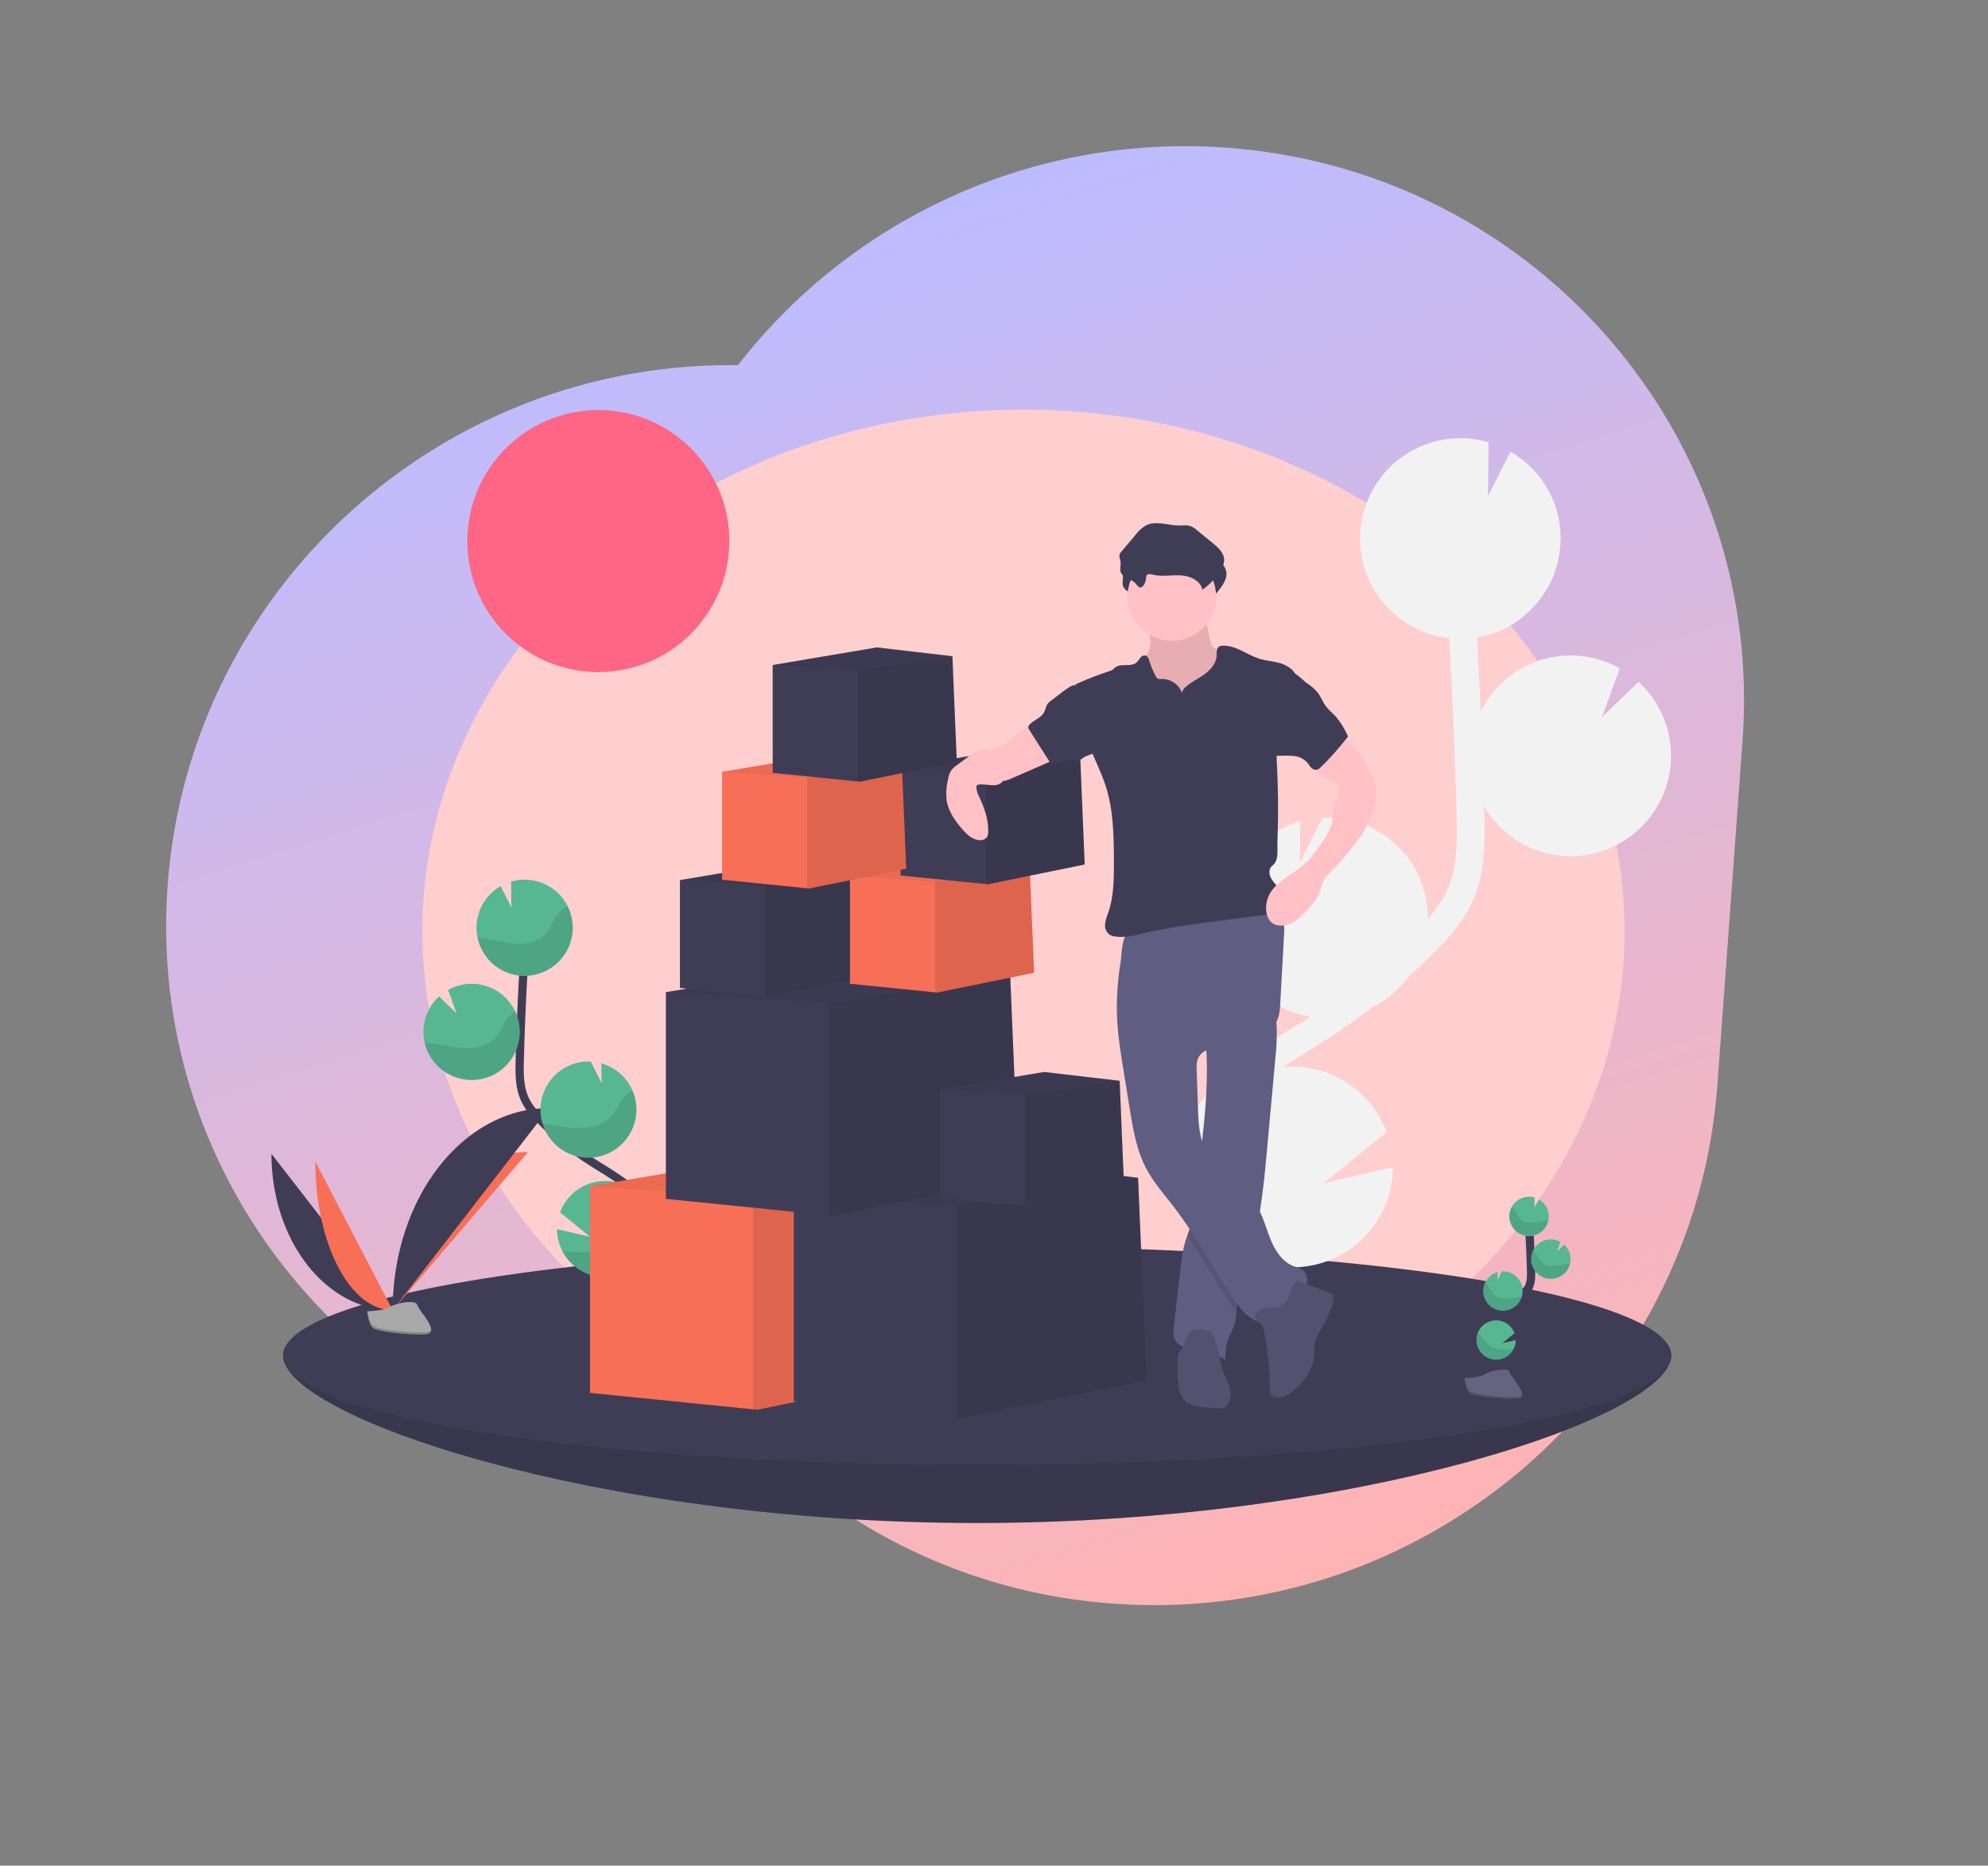 <svg xmlns="http://www.w3.org/2000/svg" xmlns:xlink="http://www.w3.org/1999/xlink" viewBox="0 0 962.654 903.178">
  <rect x="0" y="0" width="962.654" height="903.178" fill="#808080" stroke="none"/>
  <defs>
    <style>
      .cls-1 {
        fill: url(#linear-gradient);
      }

      .cls-2 {
        fill: #ffcece;
      }

      .cls-3 {
        fill: #ff6584;
      }

      .cls-12, .cls-4 {
        fill: none;
        stroke-miterlimit: 10;
      }

      .cls-4 {
        stroke: #3f2b3b;
      }

      .cls-5 {
        fill: #f66f56;
      }

      .cls-6 {
        fill: #fff;
        opacity: 0.5;
      }

      .cls-7 {
        fill: #3f3d56;
      }

      .cls-8 {
        opacity: 0.1;
      }

      .cls-9 {
        fill: #a8a8a8;
      }

      .cls-10 {
        opacity: 0.2;
      }

      .cls-11 {
        fill: #f2f2f2;
      }

      .cls-12 {
        stroke: #3f3d56;
        stroke-width: 4px;
      }

      .cls-13 {
        fill: #57b793;
      }

      .cls-14 {
        fill: #656380;
      }

      .cls-15 {
        opacity: 0.05;
      }

      .cls-16 {
        fill: #ffc0c6;
      }

      .cls-17 {
        fill: #605d82;
      }

      .cls-18 {
        fill: #535070;
      }
    </style>
    <linearGradient id="linear-gradient" x1="0.5" x2="0.5" y2="1" gradientUnits="objectBoundingBox">
      <stop offset="0" stop-color="#bdbbff"/>
      <stop offset="1" stop-color="#ffb4b4"/>
    </linearGradient>
  </defs>
  <g id="Symbol_20_1" data-name="Symbol 20 – 1" transform="translate(-1051.973 -88.846)">
    <path id="Union_1" data-name="Union 1" class="cls-1" d="M351.431,676.364A270.341,270.341,0,0,1,222.652,569.419a275.339,275.339,0,0,1-50.313-14.789C32.946,498.834-34.4,341.651,21.92,203.551,76.375,70.019,226.508,3.223,362.394,49.389a274.115,274.115,0,0,1,256-27.656c139.393,55.8,206.739,212.98,150.42,351.079L705.8,527.339C662.983,632.33,561,696.064,453.313,696.072A273.571,273.571,0,0,1,351.431,676.364Z" transform="matrix(0.951, -0.309, 0.309, 0.951, 1049.421, 330.646)"/>
    <ellipse id="Ellipse_38" data-name="Ellipse 38" class="cls-2" cx="291.061" cy="252.485" rx="291.061" ry="252.485" transform="translate(1256.515 287.135)"/>
    <circle id="Ellipse_39" data-name="Ellipse 39" class="cls-3" cx="63.43" cy="63.43" r="63.43" transform="translate(1278.279 287.347)"/>
    <g id="Group_93" data-name="Group 93">
      <g id="Group_92" data-name="Group 92" transform="translate(49 130)">
        <path id="Path_557" data-name="Path 557" class="cls-4" d="M524.18,854.67s1.37,3.129,3.273.5" transform="translate(792.567 -278.073)"/>
        <path id="Path_558" data-name="Path 558" class="cls-4" d="M518.28,857s.709,2.964,3.4.757" transform="translate(795.322 -279.161)"/>
        <path id="Path_561" data-name="Path 561" class="cls-4" d="M600.773,854.67s-1.375,3.129-3.273.5" transform="translate(758.331 -278.073)"/>
        <path id="Path_562" data-name="Path 562" class="cls-4" d="M606.561,857s-.714,2.964-3.4.757" transform="translate(755.688 -279.161)"/>
        <path id="Path_565" data-name="Path 565" class="cls-4" d="M540.441,869.47s-1.7,1.6-.8,2.543" transform="translate(785.469 -284.984)"/>
        <path id="Path_566" data-name="Path 566" class="cls-4" d="M538.627,867.56a2.3,2.3,0,0,0-1.567,1.967" transform="translate(786.552 -284.092)"/>
        <path id="Path_569" data-name="Path 569" class="cls-4" d="M586.23,869.47s1.7,1.6.8,2.543" transform="translate(763.593 -284.984)"/>
        <path id="Path_570" data-name="Path 570" class="cls-4" d="M587.63,867.56a2.3,2.3,0,0,1,1.567,1.967" transform="translate(762.939 -284.092)"/>
        <ellipse id="Ellipse_63" data-name="Ellipse 63" class="cls-5" cx="1.236" cy="2.049" rx="1.236" ry="2.049" transform="translate(1317.695 581.431) rotate(-29.887)"/>
        <ellipse id="Ellipse_64" data-name="Ellipse 64" class="cls-5" cx="2.042" cy="1.231" rx="2.042" ry="1.231" transform="translate(1355.213 581.913) rotate(-60)"/>
        <ellipse id="Ellipse_65" data-name="Ellipse 65" class="cls-6" cx="1.236" cy="2.049" rx="1.236" ry="2.049" transform="translate(1317.695 581.431) rotate(-29.887)"/>
        <ellipse id="Ellipse_66" data-name="Ellipse 66" class="cls-6" cx="2.042" cy="1.231" rx="2.042" ry="1.231" transform="translate(1355.213 581.913) rotate(-60)"/>
        <path id="Path_295" data-name="Path 295" class="cls-7" d="M762.531,691.725c0,29.253-150.484,81.086-336.115,81.086S90.3,720.978,90.3,691.725s150.484-24.849,336.115-24.849S762.531,662.472,762.531,691.725Z" transform="translate(1049.731 -76.661)"/>
        <path id="Path_296" data-name="Path 296" class="cls-8" d="M762.531,691.725c0,29.253-150.484,81.086-336.115,81.086S90.3,720.978,90.3,691.725s150.484-24.849,336.115-24.849S762.531,662.472,762.531,691.725Z" transform="translate(1049.731 -76.661)"/>
        <ellipse id="Ellipse_40" data-name="Ellipse 40" class="cls-7" cx="336.115" cy="52.968" rx="336.115" ry="52.968" transform="translate(1140.034 562.096)"/>
        <path id="Path_297" data-name="Path 297" class="cls-8" d="M589.172,599.8c0,31.871-44.424,22.013-98.816,22.013S392.2,631.673,392.2,599.8,436.618,561,491.01,561,589.172,567.932,589.172,599.8Z" transform="translate(945.25 -40.101)"/>
        <path id="Path_298" data-name="Path 298" class="cls-7" d="M589.172,587.8c0,31.87-44.424,22.013-98.816,22.013S392.2,619.673,392.2,587.8,436.618,549,491.01,549,589.172,555.932,589.172,587.8Z" transform="translate(945.25 -35.948)"/>
        <path id="Path_332" data-name="Path 332" class="cls-7" d="M81.7,555.659c0,41.861,26.262,75.735,58.716,75.735" transform="translate(1052.709 -38.252)"/>
        <path id="Path_333" data-name="Path 333" class="cls-5" d="M171.487,630.945c0-42.332,29.307-76.586,65.523-76.586" transform="translate(1021.634 -37.803)"/>
        <path id="Path_334" data-name="Path 334" class="cls-5" d="M114.229,561.463c0,39.764,16.747,71.94,37.442,71.94" transform="translate(1041.45 -40.261)"/>
        <path id="Path_335" data-name="Path 335" class="cls-7" d="M171.487,619.686c0-54.091,33.874-97.86,75.735-97.86" transform="translate(1021.634 -26.544)"/>
        <path id="Path_336" data-name="Path 336" class="cls-9" d="M152.6,669.912s8.327-.256,10.836-2.043,12.809-3.921,13.431-1.055,12.514,14.254,3.113,14.33-21.844-1.464-24.349-2.99S152.6,669.912,152.6,669.912Z" transform="translate(1028.172 -76.236)"/>
        <path id="Path_337" data-name="Path 337" class="cls-10" d="M180.145,682.521c-9.4.076-21.844-1.464-24.349-2.99-1.908-1.162-2.668-5.331-2.922-7.255l-.278.011s.527,6.716,3.032,8.241,14.947,3.066,24.349,2.99c2.714-.022,3.651-.987,3.6-2.417C183.2,681.965,182.165,682.5,180.145,682.521Z" transform="translate(1028.172 -78.611)"/>
      </g>
      <g id="undraw_deliveries_131a" transform="translate(1215 301.098)">
        <path id="Path_579" data-name="Path 579" class="cls-11" d="M781.286,382.242l5.084-3.137c.483-.306.96-.633,1.45-.939a48.559,48.559,0,0,1-40.277-45.6,48.055,48.055,0,0,1,4.192-22.119,48.641,48.641,0,0,1,31.177-26.9l-.252,20.009,10.991-21.778a.435.435,0,0,1,.136,0,48.552,48.552,0,0,1,50.764,46.238c.041.926,0,1.838,0,2.722a58.05,58.05,0,0,0,9.6-14.163c4.655-10.379,4.764-22.132,4.376-36.418-.735-28.312-1.953-56.835-3.546-85.276a48.525,48.525,0,0,1-43.115-45.932c-.068-1.49-.048-2.954,0-4.41a7.3,7.3,0,0,1,.054-1.089c.1-1.409.225-2.8.442-4.179a3.974,3.974,0,0,1,.122-.681q.3-1.749.715-3.457c.109-.422.211-.851.327-1.273a36.779,36.779,0,0,1,1.15-3.662c.143-.4.313-.789.463-1.184.347-.885.721-1.756,1.116-2.62.211-.456.415-.905.64-1.361.055-.116.1-.231.163-.347h0a48.518,48.518,0,0,1,57.005-24.623l-.327,26.039L884.625,104.6a48.253,48.253,0,0,1,23.14,52.316h.054c-.075.347-.184.681-.265,1.021-.15.64-.313,1.273-.49,1.906-.231.81-.49,1.606-.755,2.4-.2.592-.4,1.2-.626,1.783-.327.858-.681,1.695-1.075,2.532-.218.49-.415.987-.681,1.47q-.932,1.878-2.042,3.675c-.252.415-.538.81-.8,1.225-.517.8-1.041,1.6-1.606,2.375-.347.476-.721.932-1.089,1.4-.531.681-1.075,1.361-1.64,1.98-.4.456-.81.905-1.232,1.361-.592.626-1.2,1.232-1.838,1.831-.415.4-.837.8-1.273,1.184-.715.633-1.463,1.239-2.219,1.831-.381.3-.749.613-1.143.9q-1.722,1.279-3.559,2.4c-.231.136-.476.252-.681.388-1.021.606-2.042,1.171-3.137,1.7-.456.225-.932.422-1.4.633-.878.395-1.763.776-2.668,1.123-.524.2-1.062.381-1.6.565-.892.306-1.8.585-2.722.837-.544.15-1.082.3-1.633.429-.994.238-2.008.436-3.029.606a.346.346,0,0,0-.2.041q1.007,17.994,1.79,36.009a48.525,48.525,0,0,1,67.377-21.064L929,232.978l17.654-16.953a48.416,48.416,0,0,1,15.653,33.525,47.516,47.516,0,0,1-1.232,13.373A48.532,48.532,0,0,1,871.8,276.147c0,1.218.088,2.443.122,3.661.32,12.6.721,28.285-5.56,42.291-4.254,9.494-11.107,17.2-17.879,24.113-4.4,4.5-8.97,8.847-13.652,13.06A48.552,48.552,0,0,1,817.3,373.85q-11.536,8.888-23.888,16.647l-5,3.226c-4.621,2.865-9.358,5.805-14.006,8.848.817-.082,1.627-.17,2.457-.2a48.573,48.573,0,0,1,47.8,31.6l-30.34,24.7,33.348-7.738a48.573,48.573,0,0,1-69.609,43.727c.749.939,1.5,1.872,2.253,2.8,1.49,1.858,2.974,3.7,4.424,5.533,19.737,25,25.236,48.736,15.456,66.833L768.315,563.4c9.528-17.613-4.764-40.154-14.176-52.037-1.422-1.8-2.879-3.607-4.349-5.445-12.611-15.653-26.9-33.43-26.543-55.215C723.757,417.9,755.67,398.113,781.286,382.242Z" transform="translate(-316.235 -98.18)"/>
        <ellipse id="Ellipse_71" data-name="Ellipse 71" class="cls-7" cx="310.003" cy="14.292" rx="310.003" ry="14.292" transform="translate(0 450.272)"/>
        <path id="Path_580" data-name="Path 580" class="cls-12" d="M944.614,734.248c2.042-3.75-.272-8.344-2.913-11.692s-5.86-6.806-5.792-11.087c.1-6.125,6.595-9.739,11.794-12.985a57.716,57.716,0,0,0,10.583-8.514,15.509,15.509,0,0,0,3.26-4.356c1.068-2.4,1.041-5.118.973-7.745q-.34-13.108-1.293-26.189" transform="translate(-384.166 -275.012)"/>
        <path id="Path_581" data-name="Path 581" class="cls-13" d="M978.654,646.723a9.569,9.569,0,0,0-4.764-7.827l-2.137,4.233.061-5.118a9.55,9.55,0,1,0,6.806,8.711Z" transform="translate(-391.718 -270.518)"/>
        <path id="Path_582" data-name="Path 582" class="cls-13" d="M954.142,739.481a9.528,9.528,0,1,1,.456-7.69l-5.962,4.853,6.561-1.525A9.528,9.528,0,0,1,954.142,739.481Z" transform="translate(-384.241 -298.621)"/>
        <path id="Path_583" data-name="Path 583" class="cls-13" d="M950.972,709.745a9.528,9.528,0,0,1-9.977-9.1,9.391,9.391,0,0,1,.823-4.349A9.569,9.569,0,0,1,947.943,691l-.048,3.94,2.164-4.288h0a9.555,9.555,0,0,1,.892,19.09Z" transform="translate(-385.787 -287.458)"/>
        <path id="Path_584" data-name="Path 584" class="cls-13" d="M985.042,687.051a9.539,9.539,0,1,1,4.22-17.845l-1.688,4.628,3.471-3.335a9.528,9.528,0,0,1,3.09,6.595,9.315,9.315,0,0,1-.245,2.627A9.528,9.528,0,0,1,985.042,687.051Z" transform="translate(-396.67 -280.22)"/>
        <path id="Path_585" data-name="Path 585" class="cls-8" d="M977.418,651.688c-2.205.245-4.349.932-6.561,1.069s-4.642-.395-6.044-2.117a30.2,30.2,0,0,1-1.769-3.1,6.807,6.807,0,0,0-2.4-2.266,9.528,9.528,0,1,0,17.858,6.343C978.133,651.627,977.772,651.654,977.418,651.688Z" transform="translate(-391.768 -272.965)"/>
        <path id="Path_586" data-name="Path 586" class="cls-8" d="M985.031,689.612A9.528,9.528,0,0,1,975.946,676a7.076,7.076,0,0,1,1.919,1.926,30.73,30.73,0,0,0,1.892,3.158c1.484,1.749,4.029,2.321,6.336,2.212s4.526-.755,6.806-.966c.313,0,.64-.054.96-.061a9.528,9.528,0,0,1-8.827,7.343Z" transform="translate(-396.659 -282.781)"/>
        <path id="Path_587" data-name="Path 587" class="cls-8" d="M950.972,712.4a9.528,9.528,0,0,1-9.977-9.1,9.391,9.391,0,0,1,.823-4.349,7.841,7.841,0,0,1,2.042,1.94c.742,1.048,1.2,2.253,2.042,3.219,1.613,1.8,4.322,2.43,6.765,2.368s4.642-.633,7-.81A9.569,9.569,0,0,1,950.972,712.4Z" transform="translate(-385.787 -290.111)"/>
        <path id="Path_588" data-name="Path 588" class="cls-8" d="M954.021,742.327a9.547,9.547,0,1,1-17.416-7.827,9.91,9.91,0,0,1,2.1,1.872,37.652,37.652,0,0,0,2.559,3.4c1.953,1.912,5.1,2.722,7.908,2.777A40.944,40.944,0,0,0,954.021,742.327Z" transform="translate(-384.12 -301.467)"/>
        <path id="Path_589" data-name="Path 589" class="cls-14" d="M927.54,764.737s7.534-.231,9.807-1.851,11.57-3.553,12.162-.953,11.332,12.931,2.818,12.972-19.778-1.361-22.044-2.722S927.54,764.737,927.54,764.737Z" transform="translate(-381.493 -309.823)"/>
        <path id="Path_590" data-name="Path 590" class="cls-10" d="M952.476,775.9c-8.507.068-19.778-1.361-22.044-2.722-1.722-1.048-2.416-4.825-2.641-6.568h-.252s.476,6.078,2.722,7.486,13.53,2.777,22.044,2.722c2.457,0,3.308-.9,3.26-2.191C955.246,775.4,954.307,775.886,952.476,775.9Z" transform="translate(-381.493 -311.723)"/>
        <path id="Path_591" data-name="Path 591" class="cls-12" d="M299.1,647.677c-4.941-9.147.681-20.349,7.105-28.5s14.292-16.633,14.122-27.026c-.245-14.932-16.089-23.745-28.748-31.66a140.394,140.394,0,0,1-25.814-20.751c-3.11-3.178-6.125-6.568-7.936-10.624-2.613-5.839-2.545-12.475-2.375-18.872q.817-31.987,3.158-63.852" transform="translate(-166.792 -209.438)"/>
        <path id="Path_592" data-name="Path 592" class="cls-13" d="M224.748,434.271a23.282,23.282,0,0,1,11.624-19.056l5.213,10.311-.157-12.482a23.289,23.289,0,1,1-16.681,21.248Z" transform="translate(-156.996 -198.482)"/>
        <path id="Path_593" data-name="Path 593" class="cls-13" d="M284.573,660.335a23.276,23.276,0,0,0,43.958-9.528,22.976,22.976,0,0,0-1.518-9.446,23.289,23.289,0,0,0-43.557.252L298,653.441l-16-3.723A23.023,23.023,0,0,0,284.573,660.335Z" transform="translate(-175.292 -266.953)"/>
        <path id="Path_594" data-name="Path 594" class="cls-13" d="M292.264,587.972a23.289,23.289,0,0,0,7.384-45.68l.122,9.589-5.24-10.433h-.061a23.291,23.291,0,0,0-2.171,46.531Z" transform="translate(-171.489 -239.793)"/>
        <path id="Path_595" data-name="Path 595" class="cls-13" d="M209.18,532.7a23.289,23.289,0,1,0-10.29-43.557l4.083,11.277-8.432-8.146a23.18,23.18,0,0,0-7.554,16.075,22.712,22.712,0,0,0,.592,6.411,23.283,23.283,0,0,0,21.6,17.94Z" transform="translate(-144.934 -222.138)"/>
        <path id="Path_596" data-name="Path 596" class="cls-8" d="M228.111,446.453c5.377.592,10.6,2.26,15.994,2.593s11.318-.953,14.728-5.145c1.838-2.26,2.756-5.118,4.308-7.582a16.525,16.525,0,0,1,5.867-5.519,23.289,23.289,0,1,1-43.557,15.456C226.355,446.3,227.24,446.358,228.111,446.453Z" transform="translate(-157.229 -204.458)"/>
        <path id="Path_597" data-name="Path 597" class="cls-8" d="M209.484,538.962a23.3,23.3,0,0,0,22.153-33.212,17.226,17.226,0,0,0-4.682,4.682c-1.661,2.5-2.661,5.4-4.614,7.7-3.627,4.26-9.821,5.656-15.442,5.4s-11.046-1.858-16.64-2.368c-.776-.068-1.565-.122-2.348-.143a23.283,23.283,0,0,0,21.574,17.94Z" transform="translate(-145.238 -228.399)"/>
        <path id="Path_598" data-name="Path 598" class="cls-8" d="M292.733,594.433a23.282,23.282,0,0,0,22.337-32.783,18.83,18.83,0,0,0-4.921,4.764c-1.81,2.552-2.94,5.492-5.057,7.847-3.927,4.376-10.529,5.921-16.484,5.778-5.764-.122-11.318-1.538-17.048-1.98A23.3,23.3,0,0,0,292.733,594.433Z" transform="translate(-171.958 -246.255)"/>
        <path id="Path_599" data-name="Path 599" class="cls-8" d="M285.78,667.334a23.276,23.276,0,0,0,43.958-9.528,22.976,22.976,0,0,0-1.518-9.446,23.318,23.318,0,0,0-5.1,4.553c-2.212,2.722-3.675,5.758-6.234,8.276-4.764,4.669-12.448,6.6-19.288,6.806a99.87,99.87,0,0,1-11.815-.66Z" transform="translate(-176.5 -273.952)"/>
        <path id="Path_600" data-name="Path 600" class="cls-5" d="M351.045,614.12,261.209,632.5l-2.042-.2-78.947-7.963V524.284l96.642-16.334,70.1,8.167.02.442.007.218Z" transform="translate(-57.566 -162.282)"/>
        <path id="Path_601" data-name="Path 601" class="cls-8" d="M388.1,618.161l-89.836,18.376-2.042-.2V533.769L384.035,520.6Z" transform="translate(-94.62 -166.323)"/>
        <path id="Path_602" data-name="Path 602" class="cls-15" d="M346.989,516.777l-.027.02-87.794,12.931-78.947-5.445,96.642-16.334,70.1,8.167.02.442Z" transform="translate(-57.566 -162.282)"/>
        <path id="Path_603" data-name="Path 603" class="cls-7" d="M496.045,620.12,406.209,638.5l-2.042-.2-78.947-7.963V530.284l96.642-16.334,70.1,8.167.02.442.007.218Z" transform="translate(-103.883 -164.199)"/>
        <path id="Path_604" data-name="Path 604" class="cls-8" d="M533.1,624.161l-89.836,18.376-2.042-.2V539.769L529.035,526.6Z" transform="translate(-140.936 -168.24)"/>
        <path id="Path_605" data-name="Path 605" class="cls-15" d="M491.988,522.777l-.027.02-87.794,12.931-78.947-5.445,96.642-16.334,70.1,8.167.02.442Z" transform="translate(-103.883 -164.199)"/>
        <path id="Path_606" data-name="Path 606" class="cls-7" d="M405.045,476.12,315.209,494.5l-2.042-.2-78.947-7.963V386.284l96.642-16.334,70.1,8.167.02.442.007.218Z" transform="translate(-74.815 -118.202)"/>
        <path id="Path_607" data-name="Path 607" class="cls-8" d="M442.1,480.161l-89.836,18.376-2.042-.2V395.769L438.035,382.6Z" transform="translate(-111.868 -122.243)"/>
        <path id="Path_608" data-name="Path 608" class="cls-15" d="M400.989,378.777l-.027.02-87.794,12.931-78.947-5.445,96.642-16.334,70.1,8.167.02.442Z" transform="translate(-74.815 -118.202)"/>
        <path id="Path_609" data-name="Path 609" class="cls-7" d="M518.375,506.1l-46.885,9.6-1.068-.109-41.2-4.158V459.218l50.438-8.528,36.588,4.267.014.231v.109Z" transform="translate(-137.103 -143.992)"/>
        <path id="Path_610" data-name="Path 610" class="cls-8" d="M537.713,508.214l-46.885,9.6-1.068-.109V464.174L535.6,457.3Z" transform="translate(-156.441 -146.104)"/>
        <path id="Path_611" data-name="Path 611" class="cls-15" d="M516.259,455.3l-.014.014-45.823,6.751-41.2-2.845,50.438-8.528,36.588,4.267.014.231Z" transform="translate(-137.103 -143.992)"/>
        <path id="Path_612" data-name="Path 612" class="cls-7" d="M333.376,357.1l-46.885,9.589-1.068-.1-41.2-4.158V310.218l50.438-8.528,36.588,4.267.014.231v.109Z" transform="translate(-78.01 -96.398)"/>
        <path id="Path_613" data-name="Path 613" class="cls-8" d="M352.713,359.214,305.828,368.8l-1.068-.1V315.174L350.6,308.3Z" transform="translate(-97.347 -98.51)"/>
        <path id="Path_614" data-name="Path 614" class="cls-15" d="M331.259,306.3l-.014.014-45.823,6.751-41.2-2.845,50.438-8.528,36.588,4.267.014.231Z" transform="translate(-78.01 -96.398)"/>
        <path id="Path_615" data-name="Path 615" class="cls-5" d="M454.376,354.1l-46.885,9.589-1.068-.1-41.2-4.158V307.218l50.438-8.528,36.588,4.267.014.231v.109Z" transform="translate(-116.66 -95.44)"/>
        <path id="Path_616" data-name="Path 616" class="cls-8" d="M473.713,356.214,426.828,365.8l-1.068-.1V312.174L471.6,305.3Z" transform="translate(-135.998 -97.551)"/>
        <path id="Path_617" data-name="Path 617" class="cls-15" d="M452.259,303.3l-.014.014-45.823,6.751-41.2-2.845,50.438-8.528,36.588,4.267.014.231Z" transform="translate(-116.66 -95.44)"/>
        <path id="Path_618" data-name="Path 618" class="cls-7" d="M490.375,277.1l-46.885,9.589-1.068-.1-41.2-4.158V230.218l50.438-8.528,36.588,4.267.014.231v.109Z" transform="translate(-128.159 -70.844)"/>
        <path id="Path_619" data-name="Path 619" class="cls-8" d="M509.713,279.214,462.828,288.8l-1.068-.1V235.174L507.6,228.3Z" transform="translate(-147.497 -72.956)"/>
        <path id="Path_620" data-name="Path 620" class="cls-15" d="M488.259,226.3l-.014.014-45.823,6.751-41.2-2.845,50.438-8.528,36.588,4.267.014.231Z" transform="translate(-128.159 -70.844)"/>
        <path id="Path_621" data-name="Path 621" class="cls-16" d="M701.689,237.95c-.5,4.424-3.872,7.99-5.125,12.25-1.878,6.431,1.361,13.339,5.826,18.376a40.678,40.678,0,0,0,28.326,13.435,12.189,12.189,0,0,0,4.682-.51,10.169,10.169,0,0,0,3.559-2.436c3.348-3.369,5.152-8.031,5.867-12.734a68.1,68.1,0,0,0,.163-14.231,8.052,8.052,0,0,0-.531-2.872,7.3,7.3,0,0,0-1.844-2.266,42.877,42.877,0,0,0-7.929-5.764,8.9,8.9,0,0,1-3.321-2.539,8.309,8.309,0,0,1-1.028-3.042l-.878-4.465a8.752,8.752,0,0,0-1.286-3.621c-1.545-2.083-4.505-2.368-7.1-2.471l-9.528-.374c-2.961-.116-6.853-.966-9.746-.381-2.722.538-1.8,3.029-1.313,5.288A38.237,38.237,0,0,1,701.689,237.95Z" transform="translate(-307.54 -138.433)"/>
        <path id="Path_622" data-name="Path 622" class="cls-8" d="M701.689,237.95c-.5,4.424-3.872,7.99-5.125,12.25-1.878,6.431,1.361,13.339,5.826,18.376a40.678,40.678,0,0,0,28.326,13.435,12.189,12.189,0,0,0,4.682-.51,10.169,10.169,0,0,0,3.559-2.436c3.348-3.369,5.152-8.031,5.867-12.734a68.1,68.1,0,0,0,.163-14.231,8.052,8.052,0,0,0-.531-2.872,7.3,7.3,0,0,0-1.844-2.266,42.877,42.877,0,0,0-7.929-5.764,8.9,8.9,0,0,1-3.321-2.539,8.309,8.309,0,0,1-1.028-3.042l-.878-4.465a8.752,8.752,0,0,0-1.286-3.621c-1.545-2.083-4.505-2.368-7.1-2.471l-9.528-.374c-2.961-.116-6.853-.966-9.746-.381-2.722.538-1.8,3.029-1.313,5.288A38.237,38.237,0,0,1,701.689,237.95Z" transform="translate(-307.54 -138.433)"/>
        <path id="Path_623" data-name="Path 623" class="cls-17" d="M770.056,526.924l-4.043,44.319c-1.055,11.624-2.13,23.3-4.2,34.771-.681,3.954-1.552,7.888-2.545,11.788-2.763,10.828-6.772,21.411-8.065,32.511-.041.32-.075.681-.109.973a29.149,29.149,0,0,1-1.361,7.214c-.681,1.695-1.64,3.24-2.341,4.914-1.361,3.348-1.579,7.051-1.749,10.678a46.034,46.034,0,0,0-15.851-5.445c-2.722-.4-5.683-.681-7.486-2.722-2.042-2.219-1.8-5.615-1.463-8.6q1.606-13.884,3.2-27.754a72.336,72.336,0,0,1,2.042-11.788c.367-1.286.81-2.552,1.259-3.818.619-1.742,1.245-3.485,1.715-5.274a63.51,63.51,0,0,0,1.347-8.732c1.1-9.31,2.416-18.6,3.573-27.9l.061-.49c1.735-14.1,3.056-28.271,2.675-42.475-.054-2.1-.143-4.206-.279-6.316-.191-3.056-.47-4.676,2.042-6.588,2.8-2.11,6.479-3.587,9.678-4.968,1.722-.749,20.683-7.486,21.1-6a36.953,36.953,0,0,1,1.361,9.678,107.687,107.687,0,0,1-.558,12.026Z" transform="translate(-315.397 -228.162)"/>
        <path id="Path_624" data-name="Path 624" class="cls-8" d="M764.939,637.254c-.681,3.954-1.552,7.888-2.545,11.788-2.763,10.828-6.772,21.411-8.065,32.511-.041.32-.075.681-.109.973-8.453-12.073-15.572-25.059-23.82-37.262.619-1.742,1.245-3.485,1.715-5.275a63.51,63.51,0,0,0,1.416-8.786c1.1-9.31,2.416-18.6,3.573-27.9l.061-.49a28.9,28.9,0,0,0,2.042,5.724c5.54,11.257,18.7,16.946,25.141,27.72Q764.667,636.757,764.939,637.254Z" transform="translate(-318.522 -259.402)"/>
        <path id="Path_625" data-name="Path 625" class="cls-17" d="M680.352,482.276c.279,9.024,1.722,17.974,3.165,26.89l2.974,18.376c1.627,10.073,3.328,20.342,8.092,29.36,3.566,6.751,8.7,12.509,13.346,18.559,11.42,14.877,20,31.735,30.83,47.048,3.151,4.451,7.65,9.269,13.019,8.337,3.525-.606,6.084-3.546,8.848-5.805,3.267-2.668,7.2-4.621,9.773-7.97s3.076-8.9-.408-11.284A18.819,18.819,0,0,0,766,604.153c-5.4-2.042-8.9-7.323-11.114-12.659s-3.573-11.059-6.534-16.021c-6.438-10.774-19.607-16.463-25.147-27.727-3.1-6.3-3.4-13.612-3.634-20.6l-.606-17.906a13.04,13.04,0,0,1,.681-5.785c2.117-4.764,8.514-5.213,13.7-5.819a46.791,46.791,0,0,0,16.79-5.295c2.988-1.613,5.9-3.668,7.486-6.663,1.456-2.722,1.654-5.928,1.824-9.018l1.8-32.457c.156-2.79.293-5.683-.681-8.3-2.471-6.574-10.774-8.725-17.79-8.412-13.053.585-25.1,6.2-37.432,10a95.655,95.655,0,0,1-9.276,2.416c-2.722.551-6.125.327-8.739,1.211-4.682,1.579-4.567,11.828-5.227,16.075A134.946,134.946,0,0,0,680.352,482.276Z" transform="translate(-302.523 -203.393)"/>
        <path id="Path_626" data-name="Path 626" class="cls-18" d="M781.5,718.472a8.319,8.319,0,0,1,1.824,4.471,152.548,152.548,0,0,1,2.586,27.026,4.479,4.479,0,0,0,.483,2.45,3.124,3.124,0,0,0,1.273,1.021c3.328,1.586,7.187-.626,9.964-3.056,5.138-4.5,9.487-10.542,9.78-17.368a39.957,39.957,0,0,1,.184-5.268c.449-2.573,1.953-4.812,3.274-7.058a59.923,59.923,0,0,0,5.445-12.128c.5-1.593.844-3.594-.408-4.7a4.375,4.375,0,0,0-1.477-.769l-15.041-5.581c-1.307-.483-4.546,7.84-5.057,8.752-1.259,2.226-2.511,3.485-5.036,4s-5.642-.231-8.051,1.055C777.158,713.49,779.193,716.151,781.5,718.472Z" transform="translate(-334.014 -289.645)"/>
        <path id="Path_627" data-name="Path 627" class="cls-18" d="M740.616,734.653a4.582,4.582,0,0,0-1.143-1.45,5.125,5.125,0,0,0-2.307-.783c-2.858-.49-6.248-.81-8.228,1.32-1.851,1.994-1.531,5.24-3.076,7.486a23.256,23.256,0,0,0-1.579,2.042,7.662,7.662,0,0,0-.681,3.661c-.082,3.464-.163,6.942.082,10.4.2,2.9.681,5.941,2.5,8.215,2.913,3.648,8.167,4.172,12.822,4.4l3.777.2a7.486,7.486,0,0,0,3.09-.286,5.07,5.07,0,0,0,2.668-2.933c1.967-4.887-1.143-10.147-3.062-15.047C743.264,746.237,743.658,739.982,740.616,734.653Z" transform="translate(-316.324 -300.688)"/>
        <path id="Path_628" data-name="Path 628" class="cls-7" d="M696.683,195.224a3.083,3.083,0,0,1,.211-1.456c.551-.973,1.994-.681,3.083-.436,4.376,1.1,8.99.1,13.5.361s9.589,2.511,10.494,6.935a32.81,32.81,0,0,0,8.323-8.548c1.252-1.872,2.341-4.015,2.171-6.261-.245-3.24-2.961-5.662-5.445-7.718l-7.486-6.125a11.371,11.371,0,0,0-3.362-2.137c-1.729-.592-3.621-.306-5.445-.306-5.445,0-11.284-2.484-16.136,0a17.223,17.223,0,0,0-5.029,4.573l-6.69,7.922a4.227,4.227,0,0,0-1.075,1.817,8,8,0,0,0,.483,2.892c.313,1.77-.449,3.661.136,5.363.973,2.818,4.4,3.219,6.5,4.839.776.6,2,2.647,2.933,2.62C695.492,199.525,696.636,196.53,696.683,195.224Z" transform="translate(-303.623 -120.65)"/>
        <circle id="Ellipse_72" data-name="Ellipse 72" class="cls-16" cx="21.438" cy="21.438" r="21.438" transform="translate(382.974 55.061)"/>
        <path id="Path_629" data-name="Path 629" class="cls-7" d="M702.594,268.731a10.386,10.386,0,0,0-10.079-6.956,3.029,3.029,0,0,1-1.865-.238,2.579,2.579,0,0,1-.769-.953,37.931,37.931,0,0,1-3.124-7.391c-.34-1.137-.81-2.477-1.96-2.77a2.631,2.631,0,0,0-2.491,1.089,23.822,23.822,0,0,1-1.783,2.239c-2.722,2.409-7.486.211-10.338,2.423-.47.361-.858.824-1.361,1.157a6.194,6.194,0,0,1-1.572.681A150.681,150.681,0,0,0,651,264.361c1.906,11.461,3.852,23.14,8.317,33.859,2.123,5.1,4.526,10.107,6.227,15.367,3.77,11.658,3.934,24.133,3.981,36.39,0,8.385,0,16.946-2.722,24.882a24.079,24.079,0,0,0-1.531,5.445,5.663,5.663,0,0,0,1.919,5.091,6.472,6.472,0,0,0,2.96,1.041c4.7.681,9.44-.558,14.068-1.633,12.407-2.872,25.066-4.519,37.69-6.125l21.166-2.722a12.38,12.38,0,0,0,4.383-1.137c3.872-2.117,4.24-7.942,1.831-11.645-1.15-1.776-2.777-3.233-3.75-5.111s-1.048-4.519.619-5.819c3.4-2.654,2.382-7.575,2.545-11.876q.681-18.049-.184-36.071a70.6,70.6,0,0,1-.122-7.486,66.05,66.05,0,0,1,2.334-12.5L757.163,259c-1.681-2.654-4.9-4.342-7.942-5.1S743,252.907,740,251.975c-6.125-1.906-11.624-6.738-18.042-6.289a3.3,3.3,0,0,0-1.4.34c-1.443.823-1.218,2.906-1.307,4.567-.2,3.682-2.913,6.751-5.894,8.909s-6.4,3.723-9.14,6.18A4.084,4.084,0,0,0,702.594,268.731Z" transform="translate(-293.16 -145.319)"/>
        <path id="Path_630" data-name="Path 630" class="cls-16" d="M596.652,311.106a25.178,25.178,0,0,1-4.505,2.321,14.975,14.975,0,0,0-4.322,2.1,6.839,6.839,0,0,0-1.5,1.858,8.255,8.255,0,0,0,7.609,12.3A16.59,16.59,0,0,0,599.558,328l15.122-6.581c2.559-1.109,5.322-2.4,6.534-4.921a1.184,1.184,0,0,0,.15-.783,1.286,1.286,0,0,0-.626-.681,33.87,33.87,0,0,1-8.8-8.3c-.619-.844-1.361-2.831-2.26-3.342C606.48,301.611,599.218,309.445,596.652,311.106Z" transform="translate(-272.16 -163.676)"/>
        <path id="Path_631" data-name="Path 631" class="cls-16" d="M822.582,307l5.574,6.37c1.2,1.361,2.4,2.722,3.484,4.192a48.778,48.778,0,0,1,6.384,12.026c1.211,3.178,2.219,6.568,1.8,9.943a24.5,24.5,0,0,1-1.4,5.057,62.534,62.534,0,0,1-3.791,9.12,51.9,51.9,0,0,1-4.24,6.377,149.1,149.1,0,0,1-14.136,16.164c-1.906,1.885-2.722,4.941-3.532,7.486-1.531,4.7-5.172,8.371-8.691,11.842a23.95,23.95,0,0,1-3.736,3.212,12.115,12.115,0,0,1-6.806,1.933,7.486,7.486,0,0,1-3.056-.633c-2.409-1.143-3.634-3.927-3.886-6.581a14.088,14.088,0,0,1,1.171-7.051c3.2-7.085,11.413-10.154,17.219-15.327,3.4-3.029,6.01-6.84,8.582-10.6a36.785,36.785,0,0,0,4.335-7.6c1.293-3.464.789-7.561,1.926-11.073.476-1.49,1.361-2.831,1.844-4.308a5.1,5.1,0,0,0-.259-4.5,6.5,6.5,0,0,0-2.525-1.851c-3.709-1.878-7.861-4.3-8.568-8.405a9,9,0,0,1,1.661-6.418,26.543,26.543,0,0,1,4.676-4.9C818.226,310.015,820.955,308.4,822.582,307Z" transform="translate(-336.439 -164.913)"/>
        <path id="Path_632" data-name="Path 632" class="cls-16" d="M584.649,325.265c-.98-1.987-2.212-4.015-4.2-5a7.731,7.731,0,0,0-6.125,0,23.222,23.222,0,0,0-5.363,3.24l-4.8,3.546a11.823,11.823,0,0,0-2.852,2.634,10.965,10.965,0,0,0-1.484,4.083,29.657,29.657,0,0,0-.755,10.079c.762,5.445,4.029,10.154,7.622,14.292,2.246,2.573,5.023,5.172,8.439,5.288a3.872,3.872,0,0,0,3.73-1.878,4.651,4.651,0,0,0,.333-1.674c.367-6.043-1.8-11.944-4.315-17.45a10.794,10.794,0,0,1-1.361-4.689,1.266,1.266,0,0,1,.2-.789,1.32,1.32,0,0,1,.817-.4c3.451-.681,9.4,2,11.815-1.831C587.916,332.18,585.765,327.518,584.649,325.265Z" transform="translate(-263.737 -168.948)"/>
        <path id="Path_633" data-name="Path 633" class="cls-7" d="M695.03,185.314a3.171,3.171,0,0,1,.218-1.456c.551-.98,1.994-.681,3.083-.436,4.376,1.1,8.99.1,13.5.361s9.583,2.511,10.495,6.935a33.028,33.028,0,0,0,8.323-8.548c1.252-1.878,2.341-4.022,2.171-6.268-.245-3.24-2.967-5.662-5.445-7.711l-7.486-6.125a11.339,11.339,0,0,0-3.355-2.137c-1.735-.592-3.621-.306-5.445-.306-5.445,0-11.284-2.484-16.136,0a17.223,17.223,0,0,0-5.029,4.573l-6.7,7.922a4.24,4.24,0,0,0-1.069,1.817,8,8,0,0,0,.483,2.892c.313,1.77-.449,3.662.136,5.356.973,2.824,4.4,3.226,6.5,4.846.776.6,2,2.647,2.933,2.62C693.825,189.615,694.968,186.62,695.03,185.314Z" transform="translate(-303.099 -117.485)"/>
        <path id="Path_634" data-name="Path 634" class="cls-7" d="M628.8,280.866a8.889,8.889,0,0,0-2.246,2.089c-.783,1.191-.946,2.722-1.62,3.947-1.443,2.681-4.825,3.641-6.928,5.839a2.171,2.171,0,0,0-.681,1.143,2.525,2.525,0,0,0,.565,1.647l10.168,15.98c3.4.3,6.629-1.824,10.018-1.538,1.259.1,2.559.538,3.77.163a10.96,10.96,0,0,0,2.416-1.477c2.042-1.279,4.71-1.429,6.4-3.11s1.838-4.152,1.817-6.445a25.432,25.432,0,0,0-.606-5.921c-1.5-6.125-6.186-10.848-9.127-16.279-1.436-2.647-2.212-4.192-5.24-2.375S631.669,278.77,628.8,280.866Z" transform="translate(-282.404 -154.29)"/>
        <path id="Path_635" data-name="Path 635" class="cls-7" d="M807.408,269.806a23.866,23.866,0,0,1,5.118,4.478c1.545,1.994,2.423,4.444,3.913,6.486s3.4,3.512,5.036,5.336a40.674,40.674,0,0,1,5.812,9.467,141.989,141.989,0,0,1-13.149,14.837,4.213,4.213,0,0,1-2,1.307,3.206,3.206,0,0,1-2.818-1.15c-.735-.762-1.252-1.715-1.953-2.511a10.038,10.038,0,0,0-6.214-3,42.684,42.684,0,0,0-7.044-.1,2.722,2.722,0,0,1-1.5-.252,2.485,2.485,0,0,1-.817-.939c-2.722-4.682-1.872-10.563-.9-15.912l2.225-12.25a27.525,27.525,0,0,1,1.858-6.806c.844-1.8,2.722-4.866,5.05-4.322S805.441,268.39,807.408,269.806Z" transform="translate(-337.545 -151.308)"/>
        <path id="Path_636" data-name="Path 636" class="cls-5" d="M363.376,280.1l-46.885,9.589-1.068-.1-41.2-4.158V233.218l50.438-8.528,36.588,4.267.014.231v.109Z" transform="translate(-87.592 -71.803)"/>
        <path id="Path_637" data-name="Path 637" class="cls-8" d="M382.713,282.214,335.828,291.8l-1.068-.1V238.174L380.6,231.3Z" transform="translate(-106.93 -73.914)"/>
        <path id="Path_638" data-name="Path 638" class="cls-15" d="M361.259,229.3l-.014.014-45.823,6.751-41.2-2.845,50.438-8.528,36.588,4.267.014.231Z" transform="translate(-87.592 -71.803)"/>
        <path id="Path_639" data-name="Path 639" class="cls-7" d="M399.376,204.1l-46.885,9.6-1.068-.109-41.2-4.158V157.218l50.438-8.528,36.588,4.267.014.231v.109Z" transform="translate(-99.091 -47.526)"/>
        <path id="Path_640" data-name="Path 640" class="cls-8" d="M418.713,206.214l-46.885,9.6-1.068-.109V162.174L416.6,155.3Z" transform="translate(-118.429 -49.638)"/>
        <path id="Path_641" data-name="Path 641" class="cls-15" d="M397.259,153.3l-.014.014-45.823,6.751-41.2-2.845,50.438-8.528,36.588,4.267.014.231Z" transform="translate(-99.091 -47.526)"/>
      </g>
    </g>
  </g>
</svg>
